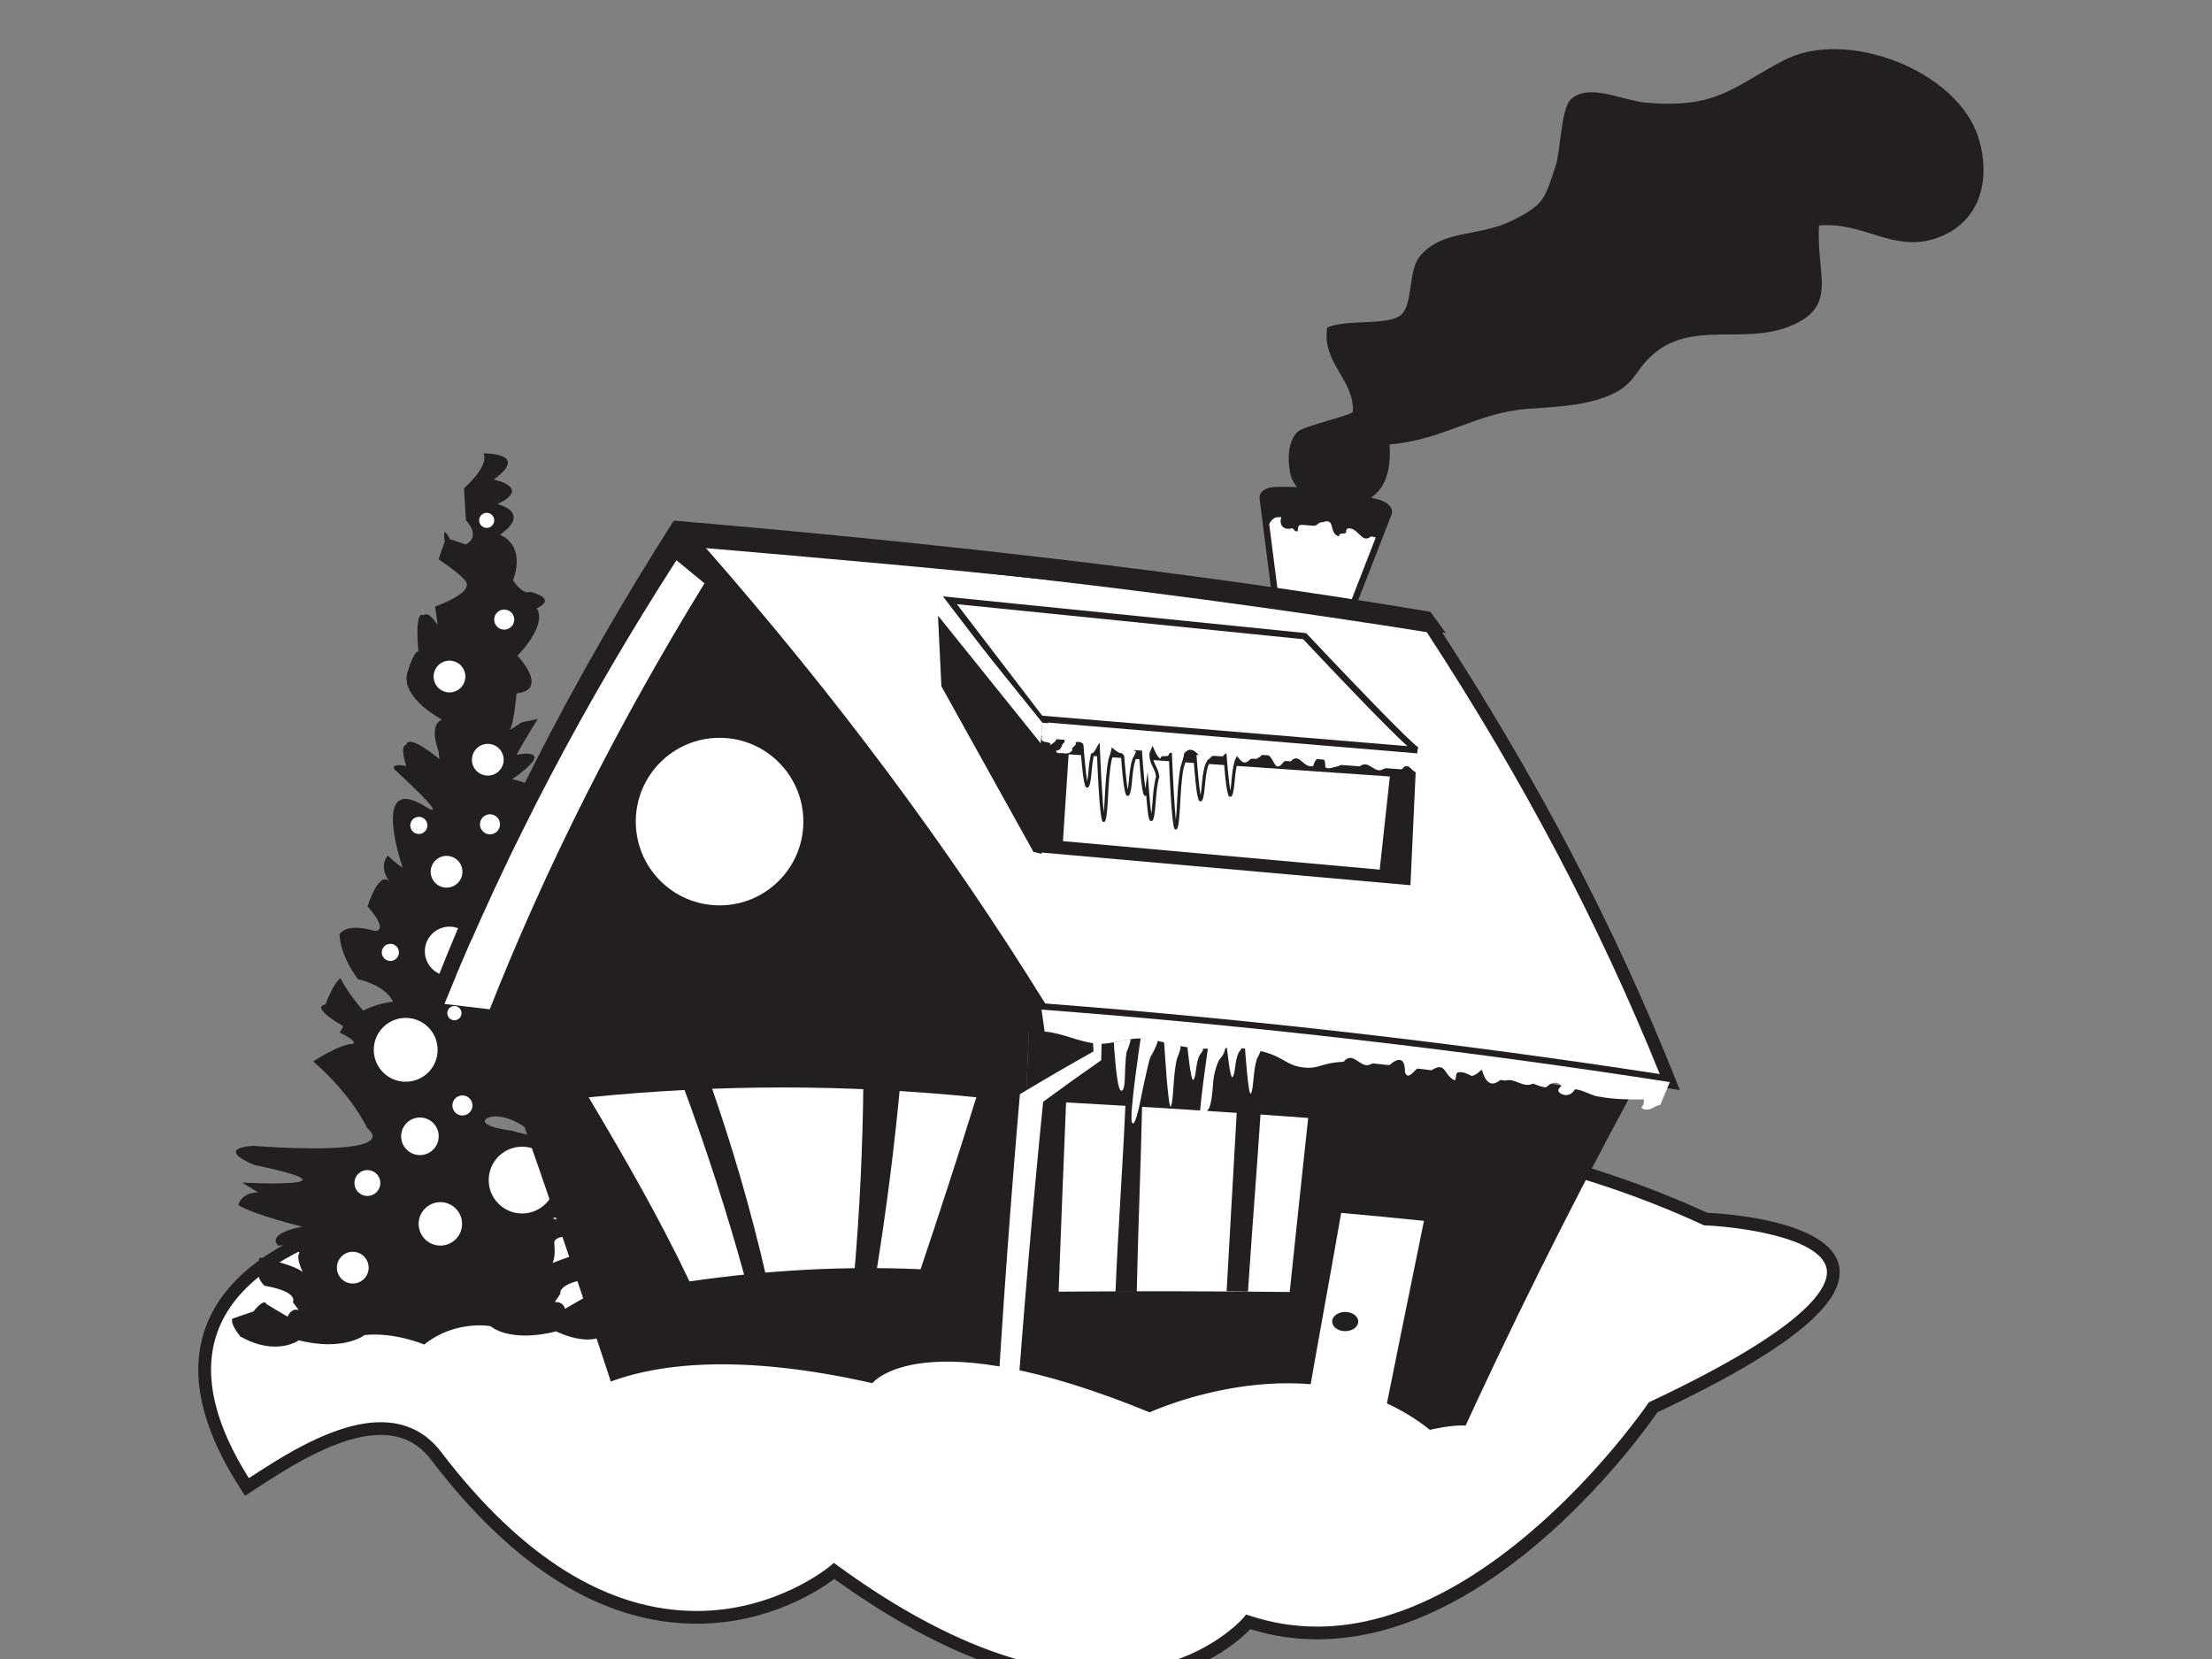 <?xml version="1.0" encoding="utf-8"?>
<!-- Generator: Adobe Illustrator 17.0.0, SVG Export Plug-In . SVG Version: 6.00 Build 0)  -->
<!DOCTYPE svg PUBLIC "-//W3C//DTD SVG 1.1//EN" "http://www.w3.org/Graphics/SVG/1.1/DTD/svg11.dtd">
<svg version="1.1" id="Layer_1" xmlns="http://www.w3.org/2000/svg" xmlns:xlink="http://www.w3.org/1999/xlink" x="0px" y="0px"
	 width="800px" height="600px" viewBox="0 0 800 600" enable-background="new 0 0 800 600" xml:space="preserve">
<rect x="0" y="0" width="800" height="600" fill="#808080" stroke="none"/>
<g>
	<path fill="#FFFFFF" d="M230.458,436.134c0,0,218.542-72.846,386.408,4.752c0,0,115.604,4.752-19.002,68.096
		c0,0-69.516,102.922-146.406,77.591c0,0-46.852,56.6-149.762-18.414c0,0-68.024,57.975-144.011-41.66
		c-17.551-23.017-51.143,0.11-68.371,11.274C26.702,441.857,172.908,425.633,230.458,436.134z"/>
	<path fill="#231F20" d="M398.612,609.347c-29.018,0-61.597-12.885-96.856-38.303c-5.136,3.88-23.498,16.183-49.748,16.187h-0.011
		c-33.77,0-66.112-19.961-96.141-59.337c-4.581-6.008-10.517-8.928-18.142-8.928c-15.277,0-33.313,11.736-45.248,19.503l-3.826,2.48
		l-1.252-1.919c-16.5-25.275-19.995-47.088-10.388-64.829c17.223-31.813,72.387-43.147,118.269-43.147
		c12.945,0,25.041,0.937,35.028,2.714c7.994-2.575,98.581-30.948,204.498-30.948c69.624,0,131.068,12.042,182.625,35.787
		c6.302,0.297,44.369,2.772,47.699,19.245c2.723,13.478-18.773,30.799-65.708,52.945c-5.291,7.675-58.281,82.079-123.023,82.088
		h-0.011c-8.203,0-16.338-1.236-24.208-3.671C447.852,593.722,430.579,609.347,398.612,609.347z M301.585,565.232l1.465,1.07
		c34.999,25.511,67.151,38.445,95.562,38.445c34.286,0,50.914-19.447,51.078-19.643l1-1.202l1.487,0.485
		c7.848,2.586,15.99,3.898,24.201,3.898h0.009c64.389-0.009,119.026-79.786,119.57-80.59l0.355-0.526l0.573-0.269
		c58.357-27.461,64.974-41.945,63.722-48.135c-2.303-11.397-32.424-15.111-43.835-15.581l-0.456-0.018l-0.416-0.193
		c-51.033-23.59-111.965-35.551-181.106-35.551c-109.612,0-202.683,30.586-203.608,30.894l-0.559,0.189l-0.582-0.108
		c-9.827-1.793-21.853-2.741-34.776-2.741c-42.518,0-97.943,10.669-114.222,40.736c-8.504,15.704-5.489,35.272,8.955,58.191
		c12.39-8.063,31.089-20.218,47.712-20.218c9.032,0,16.367,3.613,21.799,10.739c29.11,38.171,60.229,57.526,92.484,57.526h0.011
		c28.825-0.004,48.004-16.059,48.195-16.223L301.585,565.232z"/>
	<path fill="#231F20" d="M178.587,173.439c0,0,13.947,2.855,1.267,8.874c0,0,12.68,2.853,0.953,11.096c0,0,9.508,3.166,4.752,16.482
		c0,0,3.489,5.387,6.023,4.12c0,0,10.458,2.211,2.536,6.023c0,0,4.442,5.064-6.976,17.113c0,0,6.34,6.673,4.913,10.627
		c0,0-0.155,2.368-5.228,3.004c0,0-0.948,11.09-2.539,13.309l4.444-2.858l5.776-1.197c0,0-3.878,5.956-7.681,12.93
		c0,0,15.529-3.172-1.586,8.877c0,0,6.659,1.267,7.293,3.166c0,0-2.22,0.953-5.073,5.387c0,0,11.728,2.22,0.317,13.945
		c0,0-2.536,2.537-9.191,5.388c0,0,1.267,5.071,10.775-1.584c0,0,8.236-6.338,7.924,0c0,0-8.877,12.042-10.144,12.68
		c0,0-7.603,6.023,7.605-1.905c0,0,5.367-4.379,2.209,7.324l1.231,7.353c0,0-4.7,11-7.556,14.482c0,0,8.243,1.267,3.17,13.309
		c0,0-0.636,7.293,2.853,0.953l1.532-10.353c0,0,3.222-2.011,6.704-10.885c0,0,0.953,1.588,7.293,3.494c0,0-4.758,1.898-3.806,6.969
		c0,0,5.251,6.978-0.382,12.68l4.502,2.851c0,0-11.725,8.875-6.969,16.16c0,0,6.87,13.752-7.342,16.544c0,0-6.713-2.024,0,7.355
		c0,0-2.17,4.947-9.771-0.449c0,0-7.609-4.749-12.363-2.211c0,0-4.439,2.534,8.874,4.433l28.838,7.293c0,0,9.512,0.638-0.631,5.385
		c0,0-4.437,3.172,8.562,3.172l-6.347,3.217c0,0,21.869,5.021-8.238,10.73l-7.291,1.898c0,0,13.945,3.804,8.877,6.655
		c0,0-8.241-0.953-8.241,2.22c0,0,0.634,5.073-0.636,7.293c0,0,17.751-6.976,15.529-3.81c0,0,2.537,7.614-2.851,9.512
		c0,0-10.458,1.584-9.82,5.387l-2.038,3.029c0,0,3.096-0.31,3.678,2.451l7.865-4.529c0,0,2.132-2.817,4.39,2.078l7.976,2.995
		c0,0,3.163,0.95-2.853,6.34c0,0-4.759,8.551-20.606,1.265c0,0-15.21,4.444-23.77-1.903c0,0-12.754-2.294-23.886,6.655
		c0,0-10.901-4.592-21.599-3.406c0,0-7.367,5.94-23.765,1.905c0,0-8.322,5.94-21.157-1.425c0,0-3.804-4.518-2.851-6.421l7.607-2.613
		c0,0,3.801-4.994,4.754-2.617l7.603,4.516c0,0,1.191-3.325,4.044-2.377l-2.139-2.853c0,0,2.377-3.801-10.224-5.94
		c0,0-4.278-3.565-1.427-8.322c0,0-2.372-2.849,2.143-1.424c0,0,10.22,2.379,13.071,4.754c0,0-2.61-5.233-1.186-6.893
		c0,0-0.481-3.801-7.607-2.617c0,0-5.23-4.044,8.553-6.895c0,0-18.299-4.516-23.053-7.841c0,0,0.95-4.516,7.133-4.516l-5.709-3.57
		c0,0,46.115,2.377,4.282-6.416c0,0-14.5-5.707-0.479-6.893c0,0,54.196,4.518,41.359-6.414c0,0-5.23-11.728-19.49-24.091
		c0,0,9.515-6.338,14.26-6.338c0,0,2.539-0.631-4.745-4.118c0,0,1.896-2.536,0.943-2.536c0,0-11.727-6.655-6.025-7.607
		c0,0,2.543-7.293,5.396-9.503c0,0,2.849,5.7,8.236,11.716c0,0,5.392-2.849,10.779-3.165c0,0-1.588-5.385-12.68-8.239
		c0,0-6.336-7.922-6.65-16.167c0,0,1.901-4.408,12.676-1.254c0,0,5.702,0.625-2.541-8.888c0,0,4.122-13.309,7.931-8.874
		c0,0-4.123-5.066-0.64-9.508c0,0,3.527,3.438,5.405,4.415c0,0-12.379-35.789,9.171-21.528c0,0,8.56,5.066-12.038-13.945
		c0,0-2.179-2.377,4.143-1.35c0,0-2.518-7.392,0-7.618c0,0-0.027-4.664,12.015,5.165l-0.315-2.851c0,0-3.806-9.512,1.269-11.411
		c0,0-14.579-7.605-12.682-16.482c0,0,2.22-8.238,4.12-8.238c0,0-1.582-15.214,1.905-12.995c0,0,1.267-2.22,5.073,3.482
		l-0.948-6.655c0,0,11.404-4.118,11.404-7.607c0,0,2.103-1.197-9.133-8.829c-0.321-0.222-0.663-0.449-1.009-0.683l2.265-6.54
		c0,0-1.312-6.762,1.86-0.744l5.702,1.905c0,0,5.814-2.343,0.058-8.782l-0.687-11.505c0,0,9.321-8.124,7.037-12.622
		C174.853,163.99,191.901,163.617,178.587,173.439z"/>
	<circle fill="#FFFFFF" cx="182.356" cy="224.088" r="3.629"/>
	<circle fill="#FFFFFF" cx="176.022" cy="188.193" r="2.723"/>
	<circle fill="#FFFFFF" cx="162.561" cy="244.676" r="5.741"/>
	<circle fill="#FFFFFF" cx="176.418" cy="274.766" r="5.741"/>
	<circle fill="#FFFFFF" cx="151.474" cy="298.52" r="3.1"/>
	<circle fill="#FFFFFF" cx="177.21" cy="298.124" r="3.628"/>
	<path fill="#FFFFFF" d="M188.493,330.589c0,3.17-2.573,5.74-5.74,5.74c-3.172,0-5.742-2.57-5.742-5.74c0-3.17,2.57-5.74,5.742-5.74
		C185.92,324.848,188.493,327.418,188.493,330.589z"/>
	<circle fill="#FFFFFF" cx="161.506" cy="315.28" r="5.74"/>
	<circle fill="#FFFFFF" cx="141.18" cy="344.446" r="3.1"/>
	<circle fill="#FFFFFF" cx="184.732" cy="365.427" r="5.74"/>
	<circle fill="#FFFFFF" cx="162.562" cy="344.048" r="8.908"/>
	<circle fill="#FFFFFF" cx="146.724" cy="379.68" r="11.547"/>
	<circle fill="#FFFFFF" cx="188.69" cy="380.869" r="5.74"/>
	<circle fill="#FFFFFF" cx="151.871" cy="410.958" r="6.795"/>
	<circle fill="#FFFFFF" cx="188.822" cy="426.795" r="12.075"/>
	<circle fill="#FFFFFF" cx="132.868" cy="427.851" r="4.684"/>
	<circle fill="#FFFFFF" cx="127.589" cy="458.466" r="5.741"/>
	<circle fill="#FFFFFF" cx="159.261" cy="442.629" r="7.854"/>
	<circle fill="#FFFFFF" cx="167.244" cy="399.806" r="3.628"/>
	<path fill="#FFFFFF" d="M166.916,366.418c0,1.42-1.153,2.572-2.573,2.572c-1.424,0-2.575-1.152-2.575-2.572
		c0-1.422,1.15-2.575,2.575-2.575C165.763,363.844,166.916,364.996,166.916,366.418z"/>
	<path fill="#FFFFFF" d="M489.622,217.97c-0.492,1.26-1.991,1.88-3.366,1.449c-7.614-1.981-14.424-2.815-22.291-2.739
		c-1.438,0.083-2.745-0.879-2.914-2.22c-1.46-11.469-2.927-22.936-4.388-34.405c-0.168-1.341,1.681-2.64,4.138-2.783
		c13.19-0.387,25.36,1.107,38.063,4.678c2.35,0.735,3.831,2.44,3.339,3.7C498.011,196.425,493.812,207.195,489.622,217.97z"/>
	<path fill="#231F20" d="M487.146,220.707c-0.418,0-0.834-0.065-1.233-0.189c-7.138-1.858-13.621-2.691-20.968-2.691l-0.968,0.005
		h-0.011c-2.161,0-3.824-1.389-4.055-3.226l-4.388-34.403c-0.094-0.748,0.144-1.487,0.683-2.139c0.917-1.101,2.61-1.826,4.529-1.939
		c1.393-0.04,2.743-0.061,4.082-0.061c11.676,0,22.916,1.564,34.361,4.779c1.869,0.584,3.336,1.699,3.956,2.99
		c0.366,0.762,0.416,1.534,0.142,2.235l-12.581,32.32C490.143,219.797,488.75,220.707,487.146,220.707z M464.944,215.526
		c7.551,0,14.212,0.858,21.602,2.781c1.035,0.314,1.745-0.097,2.004-0.755l12.581-32.321l-0.072-0.404
		c-0.278-0.577-1.17-1.353-2.539-1.779c-12.649-3.556-24.551-5.024-37.685-4.626c-1.395,0.081-2.449,0.618-2.86,1.112l-0.171,0.377
		l4.388,34.403c0.085,0.685,0.789,1.22,1.6,1.22L464.944,215.526z"/>
	<path fill="#231F20" d="M498.966,181.86c-12.795-3.597-25.048-5.1-38.333-4.711c-2.474,0.144-4.336,1.454-4.165,2.801
		c0.422,3.312,0.845,6.623,1.267,9.935c0.218-0.058,0.443-0.108,0.674-0.148c0.233-0.038,0.474-0.067,0.64-0.283
		c1.382-2.431,2.377-2.431,4.363-2.431c-0.993,2.981,0.993,4.967,3.981,3.981l0.49,0.49l0.494,0.496c1.99,0.993,0-1.986,2.249-2.184
		c0.378,0.025,0.753,0.045,1.13,0.072c1.079,0.074,2.157,0.159,3.231,0.258c0.369,0.002,0.733,0.002,1.191-0.294
		c0.413-0.382,0.795-0.636,1.15-0.784c0.357-0.153,0.687-0.202,1-0.173c4.954-1.862,1.975,4.098,5.947,5.093
		c0-1.988,2.979,0,2.577-2.251c0.204-0.294,0.395-0.505,0.586-0.629c3.896-0.424,4.961,5.713,8.34,2.948
		c0.216-0.016,0.411-0.002,0.604,0.02c0.362,0.099,0.721,0.198,1.081,0.299c0.454,0.141,0.86,0.328,1.24,0.53
		c1.209-3.103,2.417-6.207,3.624-9.31C502.823,184.317,501.331,182.599,498.966,181.86z"/>
	<path fill="#231F20" d="M372.499,362.761c-2.175,50.285-3.882,100.583-5.127,150.899c-47.2-0.91-94.344-0.541-141.526,1.072
		c-15.933-49.04-32.613-97.806-50.065-146.327c20.669-56.405,46.558-109.92,76.971-161.703
		C296.643,255.786,336.813,307.401,372.499,362.761z"/>
	<path fill="#231F20" d="M589.036,397.431c-22.294,41.417-43.206,83.437-62.689,126.244c-52.902-5.01-105.865-8.326-158.976-10.016
		c1.245-50.316,2.952-100.614,5.127-150.899C445.147,371.493,517.309,382.965,589.036,397.431z"/>
	<path fill="#FFFFFF" d="M398.443,375.501c-0.07,3.177-0.104,4.765-0.171,7.942c-8.569,5.983-12.77,8.993-21.011,15.039
		c-3.833,38.35-7.122,76.737-9.89,115.177c-2.84,0.205-4.257,0.306-7.095,0.517c2.314-39.528,5.174-79.001,8.589-118.453
		c10.436-6.239,15.76-9.333,26.621-15.473c-0.126-2.065-0.189-3.098-0.314-5.161C396.479,375.252,397.136,375.337,398.443,375.501z"
		/>
	<path fill="#FFFFFF" d="M249.328,194.872c89.77,7.048,179.117,17.49,268.045,31.628c34.185,52.296,63.401,106.777,86.539,164.846
		c-75.416-11.734-151.14-20.406-227.238-26.216C339.244,304.552,296.451,248.228,249.328,194.872z"/>
	<path fill="#231F20" d="M607.54,394.241l-3.981-0.62c-74.189-11.543-150.585-20.357-227.061-26.196l-1.166-0.09l-0.616-0.995
		c-36.012-58.283-77.591-113.872-127.114-169.944l-3.763-4.262l5.668,0.445c90.65,7.117,180.894,17.767,268.227,31.651l1.007,0.159
		l0.557,0.854c36.025,55.111,64.403,109.165,86.75,165.253L607.54,394.241z M378.014,362.927
		c74.838,5.742,149.58,14.327,222.258,25.529c-21.882-54.174-49.478-106.516-84.268-159.843
		c-85.083-13.5-172.921-23.923-261.199-30.997C302.576,252.122,342.922,306.26,378.014,362.927z"/>
	<path fill="#231F20" d="M152.259,369.359c23.871-63.789,54.778-123.645,91.408-181.027c49.62,55.225,94.607,113.65,133.777,176.754
		c0.389,3.217,0.582,4.828,0.959,8.043c-2.588,0.092-3.878,0.137-6.466,0.236c-2.085-4.871-3.15-7.302-5.298-12.17
		c-36.304-56.281-77.24-108.745-121.971-158.565c-32.844,51.096-61.085,104.151-83.924,160.459
		C157.323,365.594,155.624,366.847,152.259,369.359z"/>
	<path fill="#FFFFFF" d="M160.744,363.089c6.72,0.78,10.067,1.177,16.738,1.995c21.166-53.79,47.16-104.805,77.341-154.08
		c-4.028-3.357-6.061-5.03-10.155-8.373C211.824,253.726,183.584,306.781,160.744,363.089z"/>
	<path fill="#231F20" d="M243.725,188.289c91.612,7.841,182.91,17.816,273.605,32.97c2.249,3.073,3.363,4.61,5.57,7.688
		c-91.551-15.462-178.102-23.024-270.606-30.97C250.181,196.548,244.906,191.123,243.725,188.289z"/>
	<polygon fill="#231F20" points="510.107,320.157 373.748,308.07 377.473,267.004 512.093,277.271 	"/>
	<polygon fill="#FFFFFF" points="498.99,314.514 384.429,304.204 386.491,272.813 502.655,280.832 	"/>
	<polygon fill="#231F20" points="339.226,222.63 340.466,248.212 373.748,308.07 376.727,308.814 379.212,259.14 	"/>
	<path fill="#FFFFFF" d="M391.132,267.491c0,0,1.245,18.53,2.193,16.659c1.079-2.114,0.665-8.102,2.175-12.557
		c0,0,1.442-2.444,1.305-3.255C396.805,268.338,394.489,267.28,391.132,267.491z"/>
	<path fill="#231F20" d="M393.186,284.858L393.186,284.858c-0.618,0-1.462-0.002-2.626-17.328l-0.04-0.575l0.577-0.038
		c3.449-0.193,5.855,0.856,5.947,0.899l0.278,0.128l0.049,0.299c0.16,0.946-1.013,3.028-1.377,3.644
		c-0.724,2.175-0.98,4.891-1.206,7.288c-0.209,2.222-0.391,4.139-0.95,5.237C393.642,284.799,393.345,284.858,393.186,284.858z
		 M391.746,268.042c0.402,5.801,0.989,11.918,1.463,14.556c0.193-0.971,0.312-2.229,0.436-3.532c0.231-2.46,0.494-5.246,1.312-7.657
		c0.613-1.06,1.108-2.143,1.247-2.689C395.509,268.475,393.898,268.003,391.746,268.042z"/>
	<path fill="#FFFFFF" d="M432.116,272.458c0,0,1.24,18.53,2.193,16.659c1.076-2.114,0.665-8.102,2.175-12.557
		c0,0,1.44-2.444,1.303-3.256C437.787,273.305,435.468,272.247,432.116,272.458z"/>
	<path fill="#231F20" d="M434.169,289.825L434.169,289.825c-0.62,0-1.467-0.002-2.626-17.328l-0.04-0.575l0.577-0.038
		c3.478-0.198,5.853,0.856,5.945,0.899l0.279,0.126l0.049,0.301c0.159,0.946-1.011,3.029-1.373,3.644
		c-0.726,2.177-0.982,4.896-1.209,7.293c-0.211,2.22-0.391,4.136-0.95,5.232C434.623,289.767,434.329,289.825,434.169,289.825z
		 M432.73,273.009c0.4,5.803,0.986,11.925,1.46,14.559c0.193-0.968,0.312-2.227,0.436-3.53c0.231-2.46,0.496-5.25,1.314-7.661
		c0.611-1.06,1.108-2.143,1.245-2.689C436.49,273.442,434.866,272.955,432.73,273.009z"/>
	<path fill="#FFFFFF" d="M405.787,270.472c0,0,1.243,18.53,2.193,16.661c1.076-2.119,0.665-8.106,2.175-12.561
		c0,0,1.44-2.442,1.303-3.255C411.458,271.317,409.142,270.261,405.787,270.472z"/>
	<path fill="#231F20" d="M407.841,287.841L407.841,287.841c-0.618,0-1.465-0.002-2.626-17.331l-0.04-0.575l0.577-0.038
		c3.464-0.191,5.853,0.854,5.945,0.896l0.279,0.126l0.049,0.301c0.159,0.948-1.011,3.029-1.373,3.644
		c-0.726,2.177-0.982,4.895-1.209,7.295c-0.211,2.217-0.391,4.136-0.95,5.235C408.295,287.783,408,287.841,407.841,287.841z
		 M406.401,271.023c0.4,5.801,0.986,11.921,1.46,14.558c0.193-0.971,0.312-2.227,0.436-3.532c0.231-2.46,0.496-5.248,1.314-7.661
		c0.613-1.06,1.108-2.143,1.245-2.689C410.164,271.454,408.544,270.973,406.401,271.023z"/>
	<path fill="#FFFFFF" d="M442.878,270.803c0,0,1.24,18.53,2.193,16.661c1.079-2.119,0.665-8.104,2.175-12.559
		c0,0,1.442-2.444,1.303-3.256C448.548,271.65,446.232,270.594,442.878,270.803z"/>
	<path fill="#231F20" d="M444.931,288.172L444.931,288.172c-0.62,0-1.467-0.002-2.626-17.331l-0.04-0.577l0.577-0.036
		c3.462-0.198,5.855,0.856,5.945,0.899l0.276,0.126l0.052,0.301c0.164,0.946-1.011,3.028-1.375,3.644
		c-0.724,2.177-0.98,4.893-1.206,7.288c-0.209,2.222-0.391,4.138-0.95,5.239C445.385,288.113,445.091,288.172,444.931,288.172z
		 M443.491,271.353c0.4,5.805,0.986,11.928,1.46,14.563c0.195-0.973,0.314-2.231,0.438-3.539c0.231-2.458,0.494-5.246,1.312-7.657
		c0.613-1.061,1.108-2.143,1.245-2.689C447.254,271.787,445.643,271.308,443.491,271.353z"/>
	<path fill="#FFFFFF" d="M397.095,267.675c0,0,1.24,32.033,2.193,28.798c1.079-3.658,0.663-14.006,2.175-21.707
		c0,0,1.44-4.222,1.303-5.626C402.766,269.14,400.447,267.313,397.095,267.675z"/>
	<path fill="#231F20" d="M399.149,297.277L399.149,297.277c-0.661,0-1.483-0.002-2.629-29.58l-0.02-0.537l0.535-0.058
		c3.521-0.366,5.994,1.512,6.086,1.586l0.193,0.15l0.025,0.245c0.144,1.485-1.18,5.423-1.332,5.868
		c-0.768,3.945-1.027,8.681-1.254,12.862c-0.207,3.77-0.384,7.028-0.912,8.82C399.683,297.165,399.378,297.277,399.149,297.277z
		 M397.691,268.208c0.328,8.319,0.935,20.42,1.478,25.65c0.193-1.68,0.308-3.795,0.434-6.106c0.231-4.217,0.492-8.998,1.296-13.096
		c0.38-1.132,1.263-3.974,1.301-5.21C401.627,269.073,399.953,268.158,397.691,268.208z"/>
	<path fill="#FFFFFF" d="M423.175,270.41c0,0,1.24,32.028,2.193,28.795c1.078-3.658,0.665-14.006,2.175-21.705
		c0,0,1.44-4.224,1.303-5.626C428.845,271.874,426.526,270.045,423.175,270.41z"/>
	<path fill="#231F20" d="M425.228,300.009h-0.002c-0.661-0.002-1.481-0.005-2.626-29.577l-0.02-0.537l0.532-0.058
		c3.568-0.362,5.999,1.512,6.091,1.586l0.191,0.153l0.025,0.243c0.144,1.483-1.18,5.423-1.332,5.868
		c-0.766,3.941-1.024,8.677-1.254,12.853c-0.207,3.774-0.384,7.032-0.912,8.827C425.763,299.897,425.457,300.009,425.228,300.009z
		 M423.77,270.942c0.328,8.319,0.937,20.42,1.478,25.648c0.193-1.68,0.31-3.799,0.436-6.113c0.229-4.215,0.49-8.991,1.294-13.087
		c0.38-1.132,1.263-3.974,1.301-5.21C427.706,271.807,426.084,270.825,423.77,270.942z"/>
	<path fill="#FFFFFF" d="M416.742,275.536c-0.312-0.854-0.519-1.777-0.452-2.878c0.045-0.755,2.157-4.453,1.541-4.794
		c0,0-2.319-1.287-5.671-1.031c0,0,1.243,22.545,2.193,20.269c0.238-0.571,0.404-1.384,0.532-2.345
		c0.447,6.039,1.081,12.745,1.62,11.453c1.079-2.577,0.665-9.858,2.175-15.282C418.51,278.776,417.392,277.302,416.742,275.536z"/>
	<path fill="#231F20" d="M416.367,296.947L416.367,296.947c-0.634,0-1.072-0.002-1.824-9.198l-0.328,0.09
		c-0.62,0-1.471,0-2.629-20.975l-0.029-0.562l0.559-0.043c3.503-0.281,5.902,1.052,5.994,1.101c0.842,0.467,0.265,1.768-0.609,3.736
		c-0.26,0.586-0.615,1.388-0.638,1.597c-0.054,0.89,0.076,1.705,0.418,2.644c0.205,0.553,0.456,1.079,0.71,1.604
		c0.56,1.171,1.139,2.377,1.263,3.941l0.009,0.101l-0.027,0.099c-0.782,2.802-1.038,6.12-1.265,9.05
		c-0.209,2.68-0.389,4.994-0.935,6.3C416.85,296.88,416.538,296.947,416.367,296.947z M415.05,279.174l0.409,5.54
		c0.393,5.311,0.708,8.128,0.932,9.62c0.189-1.166,0.306-2.658,0.431-4.291c0.229-2.945,0.487-6.279,1.276-9.169
		c-0.124-1.301-0.62-2.339-1.146-3.433c-0.268-0.56-0.535-1.119-0.75-1.707c-0.395-1.081-0.551-2.069-0.487-3.112
		c0.022-0.371,0.281-0.968,0.735-1.991c0.299-0.674,0.829-1.869,0.91-2.359c-0.56-0.258-2.276-0.941-4.592-0.894
		c0.395,7.025,0.977,14.565,1.467,17.859l0.081-0.557L415.05,279.174z"/>
	<path fill="#FFFFFF" d="M485.056,438.664c12.004,1.083,17.991,1.658,29.939,2.876c-5.329,26.028-10.604,52.066-15.844,78.114
		c-11.303,0.44-16.938-2.036-28.16-1.46C475.607,490.76,480.294,466.074,485.056,438.664z"/>
	<path fill="#FFFFFF" d="M212.91,396.861c46.924-4.741,93.279-4.754,140.205-0.016c-6.493,20.813-13.21,41.541-20.175,62.199
		c-28.229-1.258-55.632,0.355-83.585,4.392C238.463,440.475,225.877,418.696,212.91,396.861z"/>
	<path fill="#231F20" d="M276.971,461.07c-3.071,0.225-4.601,0.348-7.652,0.64c-6.466-23.502-13.936-46.497-22.426-69.345
		c3.857-0.582,5.801-0.854,9.701-1.37C264.702,414.07,271.475,437.235,276.971,461.07z"/>
	<path fill="#231F20" d="M316.934,460.178c-3.168-0.117-4.754-0.16-7.913-0.207c1.914-22.525,2.986-44.969,3.217-67.577
		c5.311,0.079,7.974,0.144,13.296,0.337C323.407,415.339,320.542,437.759,316.934,460.178z"/>
	<path fill="#FFFFFF" d="M385.559,398.716c29.211,1.593,58.391,3.464,87.564,5.603c-2.26,20.979-4.489,41.959-6.682,62.945
		c-27.859-0.306-55.704-0.339-83.562-0.121C383.723,444.333,384.613,421.524,385.559,398.716z"/>
	<path fill="#231F20" d="M411.123,467.199c-3.074-0.023-4.612-0.034-7.684-0.049c0.968-23.417,2.638-45.571,3.658-68.986
		c2.48-0.209,3.523-0.023,6.008-0.227C412.604,421.54,411.627,443.593,411.123,467.199z"/>
	<path fill="#231F20" d="M451.343,467.114c-3.087-0.058-4.63-0.083-7.72-0.133c1.321-22.509,2.426-43.848,3.75-66.355
		c3.305,0.054,5.358,0.11,8.665,0.171C454.542,423.302,452.848,444.611,451.343,467.114z"/>
	<path fill="#231F20" d="M283.917,248.956c-34.363,54.389-65.369,112.69-88.06,172.923c-6.556-17.874-13.247-35.702-20.076-53.475
		c21.514-55.019,48.096-107.105,79.042-157.401C264.825,223.164,274.645,233.061,283.917,248.956z"/>
	<circle fill="#231F20" cx="261.897" cy="297.639" r="36.262"/>
	<path fill="#231F20" d="M260.341,261.129c-20.13,0-36.445,16.317-36.445,36.445c0,12.073,5.873,22.77,14.918,29.404
		c11.233-21.433,23.244-42.451,35.783-62.956C270.217,262.16,265.4,261.129,260.341,261.129z"/>
	<path fill="#FFFFFF" d="M290.541,297.14c0,16.735-13.565,30.303-30.298,30.303c-16.738,0-30.303-13.568-30.303-30.303
		s13.565-30.301,30.303-30.301C276.975,266.84,290.541,280.405,290.541,297.14z"/>
	<path fill="#FFFFFF" d="M512.084,279.353c-1.977-0.93-2.972-3.909-4.938-1.278c-0.191,0.11-0.42,0.126-0.656,0.137
		c-1.51-0.108-3.226-0.231-5.127-0.369c-0.283,0.045-0.535,0.058-0.892,0.173c-3.283,2.395-5.269-3.565-8.715-0.867
		c-0.274-0.018-0.548-0.038-0.827-0.058c-1.901-0.137-3.891-0.281-5.958-0.429c-0.225,0.094-0.438,0.141-0.715,0.346
		c-1.968,0.422-3.954,1.416-4.949,0.422c0-0.993,0-2.979-0.995-2.979c-1.986-0.995-2.979,0.993-3.343,2.575
		c-0.411,0.142-0.8,0.166-1.168,0.115c-2.943-0.429-4.147-4.895-7.005-1.788c-0.283-0.02-0.562-0.04-0.842-0.061
		c-0.362-0.025-0.724-0.052-1.09-0.079l-0.503,0.24c-3.929,4.958-2.934-1.997-6.911-2.99c-0.993,0-0.993,0.993-2.35,1.561
		c-0.315,0.245-0.548,0.344-0.782,0.429c-0.364-0.025-0.724-0.052-1.087-0.079c-0.364,0.004-0.726,0.009-1.105,0.247
		c-2.624,2.808-3.617-0.171-5.603-2.159c-0.993,0-2.981-0.993-4.201,1.056c-0.373,0.018-0.741,0.018-1.105-0.009
		c-0.728-0.052-1.456-0.103-2.184-0.157c-0.301,0.049-0.593,0.079-0.943,0.283c-3.489,4.788-5.475-6.14-9.892-1.139
		c-0.272,0.004-0.544,0.004-0.813,0.016c-1.364-0.099-2.721-0.193-4.064-0.292l-0.535,0.373c-0.106,1.858-3.087-0.13-3.087,1.858
		c-2.979-1.988-1.986-7.949-6.106-3.718c-0.27,0.449-0.499,0.629-0.732,0.732c-0.719-0.049-1.436-0.101-2.143-0.153
		c-0.238-0.016-0.476-0.034-0.71-0.049c0.75,2.193-2.229,1.2-2.229,3.188c-0.663-0.499-1.186-1.076-1.627-1.674
		c-0.22-0.301-0.494-0.431-0.84-0.382c-2.797-0.741-4.628-4.704-7.216-3.929l-0.483,0.258c-0.762,0.757-1.757,3.738-2.75,3.738
		c-2.981-0.993-1.986-4.967-5.96-3.974c0.993,0.993-1.986,1.988-1.029,2.743c-0.22,0.402-0.472,0.616-0.735,0.793
		c-0.663,0.382-1.4,0.553-2.132,0.474c-0.24-0.025-0.483-0.081-0.719-0.164c-1.346,0.128-2.341,0.128-2.341-0.865
		c1.988,0,1.988-1.988,2.467-2.503c0.256-0.184,0.467-0.384,0.575-0.625c0.106-0.24,0.106-0.514-0.06-0.847
		c-0.746-0.744-1.492-1.072-2.235-1.063c-0.229,0.02-0.4,0.121-0.505,0.301c-0.24,1.755-1.234,1.755-2.227,2.748
		c0-1.986-3.977,0-3.154-3.17l-0.196-0.494c0.148-2.058,0.317-4.408,0.317-4.408s79.981,5.76,117.831,8.488
		c0.222,0.016,0.443,0.032,0.66,0.047c0.78-0.463,4.561,0.328,4.947,0.355c8.513,0.616,12.601,0.964,12.849,1.508
		c2.584,1.719,0.869,5.623-0.737,6.798C512.149,279.025,512.084,279.353,512.084,279.353z"/>
	<path fill="#FFFFFF" d="M512.589,271.31c-1.988,0-40.734-41.231-40.734-41.231l-128.305-12.981l32.783,42.848L512.589,271.31z"/>
	<path fill="#231F20" d="M512.589,272.461l-0.151-0.009L375.729,261.05l-34.709-45.362l131.378,13.291l0.294,0.312
		c14.293,15.21,37.852,39.77,40.224,40.93l-0.308,1.519L512.589,272.461z M376.938,258.844l132.072,11.013
		c-7.645-6.915-25.913-26.138-37.699-38.676L346.08,218.509L376.938,258.844z"/>
	<polygon fill="#FFFFFF" points="376.39,268.841 339.226,222.63 339.266,214.515 376.979,261.376 	"/>
	<path fill="#231F20" d="M491.23,477.958c0,1.919-2.114,3.475-4.723,3.475c-2.602,0-4.718-1.557-4.718-3.475
		c0-1.921,2.116-3.478,4.718-3.478C489.116,474.48,491.23,476.037,491.23,477.958z"/>
	<path fill="#FFFFFF" d="M437.108,377.485c0,0-4.143,27.524-3.172,30.155c0.975,2.631,2.781-6.239,2.781-6.239
		s1.402,0.222,2.022-9.712c0.233-3.743,1.757-8.133,2.651-8.942c0,0,1.656-1.573,1.903-4.554
		C443.293,378.193,440.82,376.688,437.108,377.485z"/>
	<path fill="#FFFFFF" d="M402.82,376.957c0,0,0.935,15.897,2.37,17.275c1.436,1.377,1.597-3.795,1.597-3.795
		s0.216-9.09,0.759-10.186c0,0,1.442-3.345,1.303-4.457C408.85,375.794,406.327,376.124,402.82,376.957z"/>
	<path fill="#FFFFFF" d="M421.022,376.953c0,0,1.532,25.659,2.485,23.098c1.074-2.898,0.661-11.094,2.17-17.194
		c0,0,1.442-3.345,1.305-4.457C426.982,378.4,424.376,376.663,421.022,376.953z"/>
	<path fill="#FFFFFF" d="M429.465,378.755c0,0,1.243,13.06,2.195,11.739c1.076-1.489,0.663-5.709,2.175-8.847
		c0,0,1.44-1.723,1.301-2.294C435.136,379.352,432.822,378.606,429.465,378.755z"/>
	<path fill="#FFFFFF" d="M443.624,377.762c0,0,1.24,13.058,2.193,11.739c1.079-1.49,0.665-5.709,2.175-8.847
		c0,0,1.442-1.723,1.303-2.294C449.294,378.359,446.976,377.613,443.624,377.762z"/>
	<path fill="#FFFFFF" d="M450.247,378.761c0,0,1.24,18.533,2.193,16.661c1.076-2.116,0.665-8.102,2.175-12.557
		c0,0,1.442-2.444,1.303-3.256C455.917,379.611,453.599,378.553,450.247,378.761z"/>
	<path fill="#FFFFFF" d="M412.516,375.666c0,0-4.141,27.524-3.168,30.153c0.973,2.633,2.779-6.239,2.779-6.239
		s3.107-15.601,3.992-17.389c0,0,2.366-3.88,2.584-5.817C418.704,376.373,416.232,374.868,412.516,375.666z"/>
	<path fill="#FFFFFF" d="M603.912,391.347c-1.252,2.984-1.943,4.624-3.076,7.344c-0.126,0.301-0.256,0.616-0.396,0.948
		c-1.914-0.009-3.9,2.972-6.882,0.984c0.993-0.993,0.993-1.986,0.993-2.979c-4.967,0-10.928,0-15.895-0.993
		c-2.235,0-5.59-2.238-8.665-2.689l-0.537,0.115c-0.732,1.58-2.718,2.575-4.707,1.58c-1.986-0.993-0.993-1.986,0-2.979
		c-1.986-1.988-3.974-0.993-5.542,0.562c-0.337,0.007-0.665-0.036-0.993-0.101c-0.977-0.189-1.923-0.555-2.853-0.903
		c-0.308-0.117-0.616-0.231-0.923-0.335c-3.597,1.771-6.576-2.204-9.977-1.083c-0.328-0.047-0.656-0.096-0.984-0.146
		c-0.288-0.043-0.58-0.079-0.876-0.094c-3.68,3.094-5.67,0.112-6.661-3.86c-0.993,0.993-1.986,1.986-3.588,2.429
		c-0.299-0.13-0.602-0.272-0.901-0.411c-1.004-0.467-2.015-0.919-3.04-0.975c-0.256-0.016-0.512,0-0.764,0.065
		c-1.644-0.115-0.651,2.864-1.644,2.864c-3.972-1.986-2.979-6.953-8.304-3.611c-0.332-0.043-0.669-0.085-1.004-0.128
		c-1.004-0.128-2.011-0.254-3.015-0.382c-0.402-0.049-0.802-0.081-1.195-0.095c-1.382,1.236-3.37,4.215-4.363,1.236
		c0-0.993,0-2.981-0.995-3.974c-0.993-0.993-2.979,0-4.051,1.056c-0.411,0.35-0.636,0.38-0.863,0.411
		c-1.813-0.205-3.624-0.407-5.439-0.598c-0.398-0.007-0.798,0.133-1.218,0.366c-3.33,1.746-6.311-5.21-9.575-0.998
		c-0.245,0.027-0.485,0.047-0.717,0.074c-7.567,0.386-8.216,2.673-13.9,2.011c-7.387-0.86-7.205-5.217-20.692-6.814
		c-6.16-0.73-12.536,0.458-18.719-0.142c-6.291-0.609-12.402-2.927-18.71-3.475c-5.298-0.458-11.258,2.283-16.558,1.82
		c-6.288-0.546-12.577-3.869-18.87-4.379c-0.452-3.175-0.676-4.763-1.139-7.937C452.772,370.941,528.496,379.613,603.912,391.347z"
		/>
	
		<ellipse transform="matrix(0.993 0.116 -0.116 0.993 24.312 -54.609)" fill="#231F20" cx="480.114" cy="181.025" rx="16.951" ry="1.863"/>
	<path fill="#FFFFFF" d="M196.194,517.129c0,0,21.119-39.065,119.302-16.892c0,0,17.946-23.226,100.295,10.557
		c0,0,59.123-27.45,101.353,6.336c0,0,29.562-7.389,15.837,9.501L196.194,517.129z"/>
	<path fill="#231F20" d="M482.107,181.529c-6.909-0.944-14.158-3.139-15.572-10.82c-0.863-4.704-0.804-11.168,2.833-14.623
		c2.082-1.979,19.815-5.99,19.89-7.171c0.719-11.489-11.355-17.665-9.243-30.456c6.866-3.116,21.871-0.602,26.585-4.475
		c4.509-3.707,2.626-16.129,6.863-21.244c8.241-9.948,21.326-6.929,33.513-12.997c11.694-5.821,11.658-7.911,15.652-19.757
		c1.766-5.23,1.883-20.487,5.439-23.987c6.264-6.16,18.971,0.386,26.955,1.101c25.598,2.287,31.1-5.201,49.925-15.196
		c22.514-11.959,63.093,3.471,70.63,28.07c4.725,15.412,0.286,30.723-15.136,36.133c-15.616,5.477-26.457-6.1-42.552-4.538
		c-1.254,17.549,7.457,29.375-10.941,36.567c-16.639,6.504-35.163-2.19-49.103,10.047c-7.212,6.329-6.371,11.247-16.978,15.297
		c-9.234,3.527-18.933,3.631-28.526,4.399c-18.751,1.501-29.878,11.128-49.777,12.867
		C504.279,187.863,482.107,181.529,482.107,181.529z"/>
</g>
</svg>

